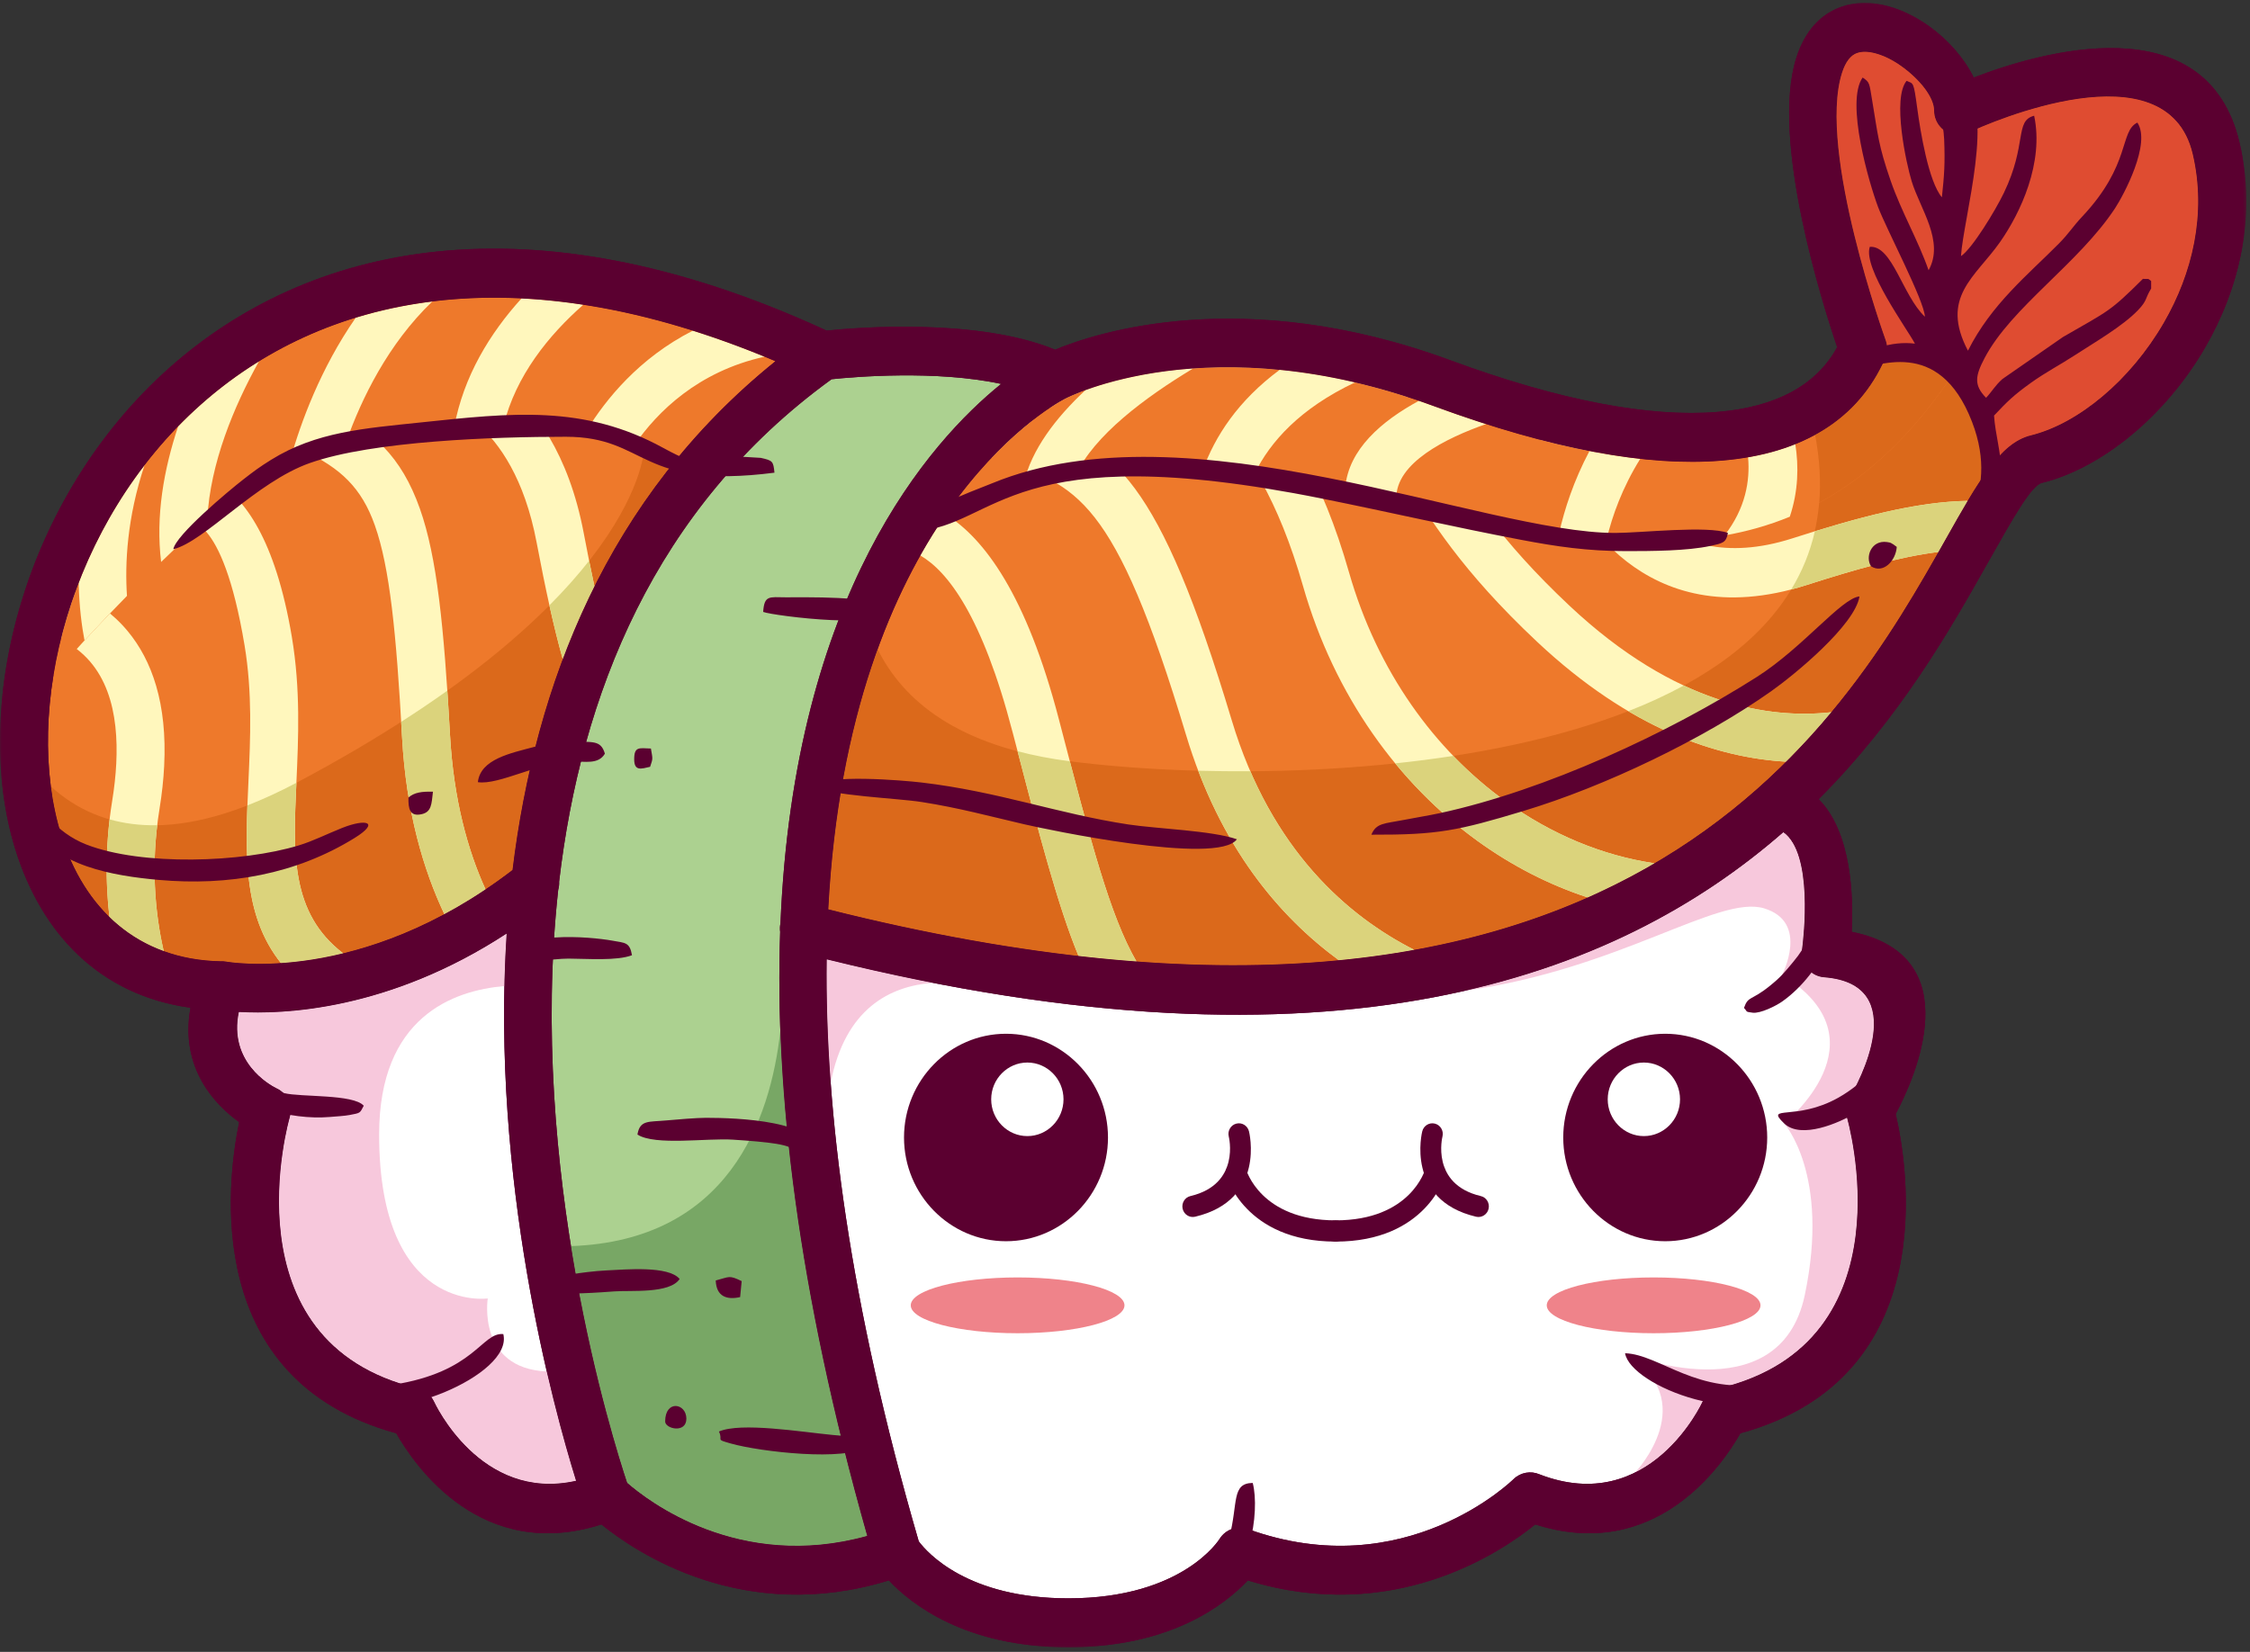 <?xml version="1.0" encoding="UTF-8"?>
<svg width="399px" height="293px" viewBox="0 0 399 293" version="1.1" xmlns="http://www.w3.org/2000/svg" xmlns:xlink="http://www.w3.org/1999/xlink">
    <rect x="0" y="0" width="399" height="293" fill="#333333" stroke="none"/>
    <!-- Generator: Sketch 55.2 (78181) - https://sketchapp.com -->
    <title>Group 69</title>
    <desc>Created with Sketch.</desc>
    <defs>
        <polygon id="path-1" points="0 0.153 398.339 0.153 398.339 291.824 0 291.824"></polygon>
        <polygon id="path-3" points="0 0.153 398.34 0.153 398.34 291.824 0 291.824"></polygon>
    </defs>
    <g id="Page-1" stroke="none" stroke-width="1" fill="none" fill-rule="evenodd">
        <g id="Desktop" transform="translate(0, -54)">
            <g id="Group-69" transform="translate(0, 52)">
                <g id="Group-3" transform="translate(0, 2.362)">
                    <mask id="mask-2" fill="white">
                        <use xlink:href="#path-1"></use>
                    </mask>
                    <g id="Clip-2"></g>
                    <path d="M189.448,291.824 C171.245,291.824 161.564,284.171 157.619,279.962 C131.848,287.917 112.701,274.953 106.651,270.038 C85.38,276.818 73.587,259.701 70.266,253.864 C35.851,244.443 40.173,209.54 42.412,198.682 C38.314,195.743 31.813,189.235 33.778,178.387 C17.702,176.179 7.38,165.253 2.746,150.385 C-1.221,137.673 -0.881,122.013 3.71,106.669 C8.266,91.442 17.038,76.455 29.969,64.933 C54.379,43.195 93.423,33.753 146.588,58.279 C151.823,57.738 173.255,55.975 187.106,61.66 C194.115,58.737 220.336,49.957 257.209,63.547 C276.907,70.808 292.724,73.675 304.545,72.707 C315.066,71.844 322.18,67.864 325.788,61.213 C323.262,53.774 313.944,24.518 318.525,9.955 C320.092,4.974 322.963,2.133 326.462,0.87 C329.101,-0.086 331.964,-0.038 334.787,0.727 C337.328,1.414 339.853,2.687 342.12,4.307 C345.471,6.707 348.351,9.99 350.012,13.394 C361.516,8.948 391.33,0.098 397.151,24.974 C400.193,37.977 397.119,50.785 391.053,61.265 C383.946,73.545 372.578,82.717 362.1,85.291 C360.228,85.748 357.043,91.401 352.52,99.429 C346.007,110.986 337.076,126.835 322.515,141.391 C328.359,147.263 328.691,158.674 328.372,164.916 C349.453,169.162 339.478,191.036 336.173,197.233 C338.198,205.962 344.782,243.967 308.633,253.864 C305.317,259.701 293.521,276.818 272.248,270.038 C266.201,274.953 247.051,287.917 221.282,279.962 C217.338,284.171 207.657,291.824 189.448,291.824" id="Fill-1" fill="#5B0030" mask="url(#mask-2)"></path>
                </g>
                <path d="M146.603,172.161 C146.273,199.193 150.63,233.079 162.925,275.396 C164.414,277.394 171.553,285.507 189.448,285.507 C209.833,285.507 216.263,274.984 216.283,274.954 C217.372,273.23 219.463,272.554 221.284,273.21 C249.221,283.331 268.351,264.413 268.409,264.36 C269.667,263.14 271.478,262.863 272.982,263.505 C292.575,271.102 301.891,250.685 301.916,250.629 C302.512,249.356 303.636,248.516 304.897,248.247 C339.136,240.053 327.553,200.285 327.518,200.171 C327.158,198.886 327.41,197.57 328.097,196.544 C329.269,194.539 339.314,176.564 323.46,175.341 C321.113,175.16 319.355,173.082 319.528,170.695 C319.541,170.536 319.561,170.38 319.589,170.227 C319.83,168.35 321.596,153.384 316.25,149.61 C286.653,175.452 236.691,194.41 146.603,172.161" id="Fill-4" fill="#FFFFFF"></path>
                <path d="M289.962,263.189 C298.002,259.202 301.899,250.668 301.916,250.63 C302.51,249.355 303.637,248.515 304.897,248.248 C339.136,240.054 327.554,200.283 327.519,200.17 C327.159,198.887 327.411,197.569 328.095,196.545 C329.27,194.537 339.312,176.565 323.461,175.34 C321.114,175.161 319.355,173.083 319.529,170.696 C319.541,170.537 319.562,170.381 319.589,170.228 C319.831,168.351 321.594,153.385 316.248,149.612 C302.485,161.632 284.304,172.16 259.733,177.747 L259.77,177.742 C287.353,173.873 304.704,160.671 312.827,163.118 C320.953,165.566 316.012,174.92 316.012,174.92 C334.877,186.54 316.384,201.262 316.384,201.262 C316.384,201.262 324.568,210.271 320.05,231.705 C315.536,253.139 288.178,242.032 288.178,242.032 C301.941,250.452 290.17,262.968 289.962,263.189 L289.962,263.189 Z M146.603,172.163 C146.517,179.01 146.736,186.308 147.307,194.067 C149.878,180.844 157.866,176.887 165.436,176.334 C159.358,175.146 153.086,173.763 146.603,172.163 L146.603,172.163 Z" id="Fill-6" fill="#F7C8DC"></path>
                <path d="M188.832,72.731 C185.75,74.356 150.505,94.372 146.879,163.297 C288.024,198.774 326.746,130.1 345.121,97.486 C350.713,87.567 354.646,80.585 360.097,79.245 C368.492,77.187 377.755,69.556 383.72,59.255 C388.766,50.538 391.342,39.967 388.854,29.338 C384.278,9.803 352.409,23.977 349.282,25.418 C348.681,25.75 347.991,25.939 347.254,25.939 C344.897,25.939 342.985,23.997 342.985,21.602 C342.985,19.257 340.457,16.075 337.219,13.758 C335.735,12.694 334.145,11.873 332.62,11.463 C331.378,11.126 330.218,11.068 329.292,11.403 C328.228,11.788 327.277,12.882 326.623,14.963 C322.258,28.839 334.366,62.284 334.396,62.379 C334.759,63.398 334.749,64.553 334.281,65.617 C329.609,76.226 319.853,82.515 305.209,83.715 C292.238,84.779 275.217,81.753 254.306,74.047 C214.517,59.378 189.106,72.598 189.035,72.633 C188.968,72.668 188.9,72.701 188.832,72.731" id="Fill-8" fill="#EE792B"></path>
                <path d="M155.633,117.14 C151.221,129.293 147.867,144.466 146.881,163.296 C288.023,198.773 326.748,130.101 345.12,97.487 C350.713,87.568 354.645,80.584 360.096,79.246 C368.491,77.185 377.754,69.555 383.719,59.256 C388.766,50.539 391.342,39.965 388.854,29.339 C384.28,9.802 352.411,23.975 349.284,25.419 C348.68,25.751 347.991,25.94 347.254,25.94 C344.896,25.94 342.987,23.998 342.987,21.6 C342.987,19.258 340.459,16.076 337.221,13.756 C335.734,12.692 334.144,11.874 332.622,11.464 C331.377,11.125 330.217,11.067 329.291,11.404 C328.227,11.789 327.279,12.883 326.625,14.964 C322.257,28.838 334.366,62.282 334.398,62.378 C334.758,63.399 334.748,64.551 334.283,65.618 C331.694,71.49 327.55,76.038 321.883,79.132 C332.909,137.661 233.877,142.707 189.716,137.029 C169.742,134.463 160.074,126.141 155.633,117.14" id="Fill-10" fill="#DB691B"></path>
                <path d="M343.757,99.901 C336.824,100.776 328.96,103.013 320.376,105.767 C290.671,115.289 279.161,90.997 277.961,88.238 C277.378,87.269 275.508,84.14 272.99,79.976 C277,81.02 280.822,81.853 284.457,82.477 L285.244,83.797 C285.43,84.059 285.591,84.346 285.717,84.66 C285.742,84.716 293.883,105.176 317.841,97.493 C329.345,93.805 339.742,90.99 348.935,90.842 C347.73,92.859 346.472,95.086 345.121,97.488 L343.757,99.901 Z M167.727,93.262 C174.515,97.468 182.029,107.501 187.783,129.616 L187.853,129.883 C193.448,151.39 196.842,164.434 201.531,172.54 C198.19,172.288 194.761,171.964 191.259,171.564 C187.554,162.582 184.278,149.986 179.624,132.087 L179.551,131.82 C174.198,111.229 168.024,103.309 163.202,100.53 C164.688,97.888 166.208,95.47 167.727,93.262 L167.727,93.262 Z M183.202,76.492 C197.438,81.221 205.443,86.547 218.432,129.77 C225.405,152.965 239.237,164.628 250.789,170.482 C246.535,171.249 242.077,171.865 237.428,172.321 C226.872,164.597 216.283,152.19 210.301,132.278 C197.642,90.155 190.859,87.996 177.29,83.674 C176.925,83.558 176.557,83.44 175.835,83.209 C178.575,80.323 181.103,78.122 183.202,76.492 L183.202,76.492 Z M188.832,72.731 C188.427,72.945 187.463,73.481 186.087,74.401 C191.151,73.463 196.907,72.522 200.321,71.964 C201.83,71.717 202.96,71.533 203.574,71.405 C203.69,71.387 203.798,71.365 203.908,71.337 C204.349,71.224 205.903,71.231 208.495,72.205 C210.306,72.887 212.414,74.031 214.653,75.911 C217.571,78.358 220.711,82.036 223.74,87.513 C226.371,92.263 228.879,98.281 231.053,105.896 C236.648,125.496 248.047,141.081 262.077,151.206 C268.163,155.591 274.739,158.957 281.559,161.186 C285.765,159.325 289.707,157.289 293.403,155.126 C284.16,153.765 275.101,149.989 267.01,144.152 C254.462,135.098 244.246,121.111 239.217,103.488 C236.832,95.128 234.067,88.509 231.171,83.277 C227.579,76.786 223.717,72.306 220.052,69.231 C219.672,68.912 219.292,68.608 218.915,68.318 C240.344,72.379 243.363,77.319 249.149,86.816 C253.471,93.913 259.144,103.221 272.583,115.84 C289.181,131.428 304.643,136.404 316.736,137.103 C319.634,134.218 322.301,131.279 324.754,128.333 C313.906,129.543 297.196,127.169 278.349,109.465 C265.727,97.616 260.424,88.909 256.379,82.275 C254.034,78.429 252.064,75.194 249.586,72.416 C212.52,60.424 189.101,72.6 189.035,72.635 C188.968,72.668 188.9,72.701 188.832,72.731 L188.832,72.731 Z" id="Fill-12" fill="#FFF7BD"></path>
                <path d="M317.642,106.561 C319.554,103.409 320.983,99.975 321.833,96.236 C331.76,93.185 340.817,90.974 348.933,90.84 C347.73,92.86 346.472,95.087 345.121,97.487 L343.758,99.902 C336.824,100.775 328.96,103.014 320.377,105.766 C319.448,106.065 318.533,106.327 317.642,106.561 M212.485,138.707 C215.489,138.787 218.57,138.823 221.72,138.803 C229.214,156.101 240.85,165.444 250.789,170.481 C246.533,171.25 242.077,171.867 237.428,172.322 C228.057,165.464 218.663,154.918 212.485,138.707 M180.445,135.25 C183.262,135.992 186.334,136.594 189.715,137.029 C194.248,154.347 197.385,165.376 201.531,172.541 C198.19,172.289 194.762,171.962 191.26,171.565 C187.778,163.119 184.673,151.482 180.445,135.25 M288.754,128.143 C292.223,126.787 295.514,125.27 298.593,123.597 C308.988,128.448 318.004,129.087 324.754,128.332 C322.301,131.278 319.634,134.219 316.736,137.104 C308.684,136.639 299.136,134.274 288.754,128.143 M247.421,137.404 C251.813,142.74 256.759,147.366 262.077,151.205 C268.163,155.592 274.739,158.958 281.559,161.187 C285.765,159.323 289.707,157.291 293.403,155.125 C284.158,153.764 275.101,149.987 267.011,144.153 C263.738,141.789 260.618,139.089 257.712,136.078 C254.306,136.601 250.865,137.042 247.421,137.404" id="Fill-14" fill="#DBD37C"></path>
                <path d="M188.832,72.731 C187.385,73.494 178.844,78.314 169.818,90.349 C182.905,86.812 200.827,83.977 221.747,85.931 C265.989,90.065 314.741,120.855 348.98,64.201 C362.786,41.355 363.805,28.699 359.481,21.584 C354.336,23.146 350.298,24.95 349.282,25.418 C348.681,25.75 347.991,25.939 347.254,25.939 C344.897,25.939 342.985,23.997 342.985,21.602 C342.985,19.257 340.457,16.075 337.219,13.758 C336.175,13.011 335.083,12.382 333.994,11.934 C332.062,11.793 330.427,11.655 329.292,11.403 C328.228,11.788 327.277,12.882 326.623,14.963 C322.258,28.839 334.366,62.284 334.396,62.379 C334.759,63.398 334.749,64.553 334.281,65.617 C329.609,76.226 319.853,82.515 305.209,83.715 C292.238,84.779 275.217,81.753 254.306,74.047 C214.517,59.378 189.106,72.598 189.035,72.633 C188.968,72.668 188.9,72.701 188.832,72.731" id="Fill-16" fill="#EE792B"></path>
                <path d="M322.612,91.172 C332.041,86.04 340.914,77.549 348.979,64.201 C362.788,41.355 363.805,28.699 359.48,21.584 C354.335,23.144 350.298,24.95 349.284,25.418 C348.68,25.75 347.991,25.939 347.254,25.939 C344.896,25.939 342.987,23.997 342.987,21.602 C342.987,19.257 340.459,16.075 337.221,13.758 C336.177,13.011 335.083,12.382 333.993,11.934 C332.061,11.793 330.426,11.655 329.291,11.403 C328.227,11.788 327.276,12.883 326.625,14.963 C322.257,28.84 334.366,62.284 334.398,62.379 C334.758,63.398 334.748,64.55 334.283,65.617 C331.694,71.489 327.55,76.037 321.883,79.132 C322.69,83.426 322.922,87.438 322.612,91.172" id="Fill-18" fill="#DB691B"></path>
                <path d="M305.813,96.977 C309.742,96.285 313.604,95.209 317.39,93.654 C318.915,89.098 318.985,84.685 318.369,80.783 C315.828,81.807 313.033,82.587 309.991,83.113 C310.366,87.304 309.534,92.187 305.813,96.977 M276.497,96.497 C279.322,96.937 282.135,97.302 284.93,97.558 C285.906,93.533 287.674,88.514 290.869,83.39 C288.002,83.073 285,82.612 281.866,82.001 C279.053,87.297 277.43,92.366 276.497,96.497 M238.555,88.517 C239.124,81.707 245.046,76.648 251.622,73.093 C252.512,73.397 253.403,73.712 254.306,74.046 C257.466,75.211 260.537,76.268 263.518,77.219 C256.407,79.717 247.478,84.119 247.612,90.456 C244.59,89.777 241.569,89.118 238.555,88.517 M213.295,85.385 C216.052,85.483 218.867,85.661 221.747,85.931 C221.994,85.953 222.235,85.978 222.482,86.006 C225.259,80.353 230.542,74.436 240.296,69.825 C235.561,68.721 231.103,68.006 226.937,67.593 C219.524,73.078 215.448,79.415 213.295,85.385 M181.541,87.699 C184.464,87.166 187.539,86.695 190.754,86.313 C193.969,79.271 203.053,72.487 211.602,67.347 C202.708,67.973 196.185,69.848 192.5,71.186 C187.161,76.165 182.93,81.767 181.541,87.699" id="Fill-20" fill="#FFF7BD"></path>
                <path d="M354.233,83.213 C356.085,81.143 357.979,79.767 360.097,79.246 C368.492,77.185 377.755,69.555 383.72,59.256 C388.767,50.539 391.343,39.965 388.855,29.336 C384.278,9.802 352.409,23.975 349.282,25.417 C348.681,25.751 347.992,25.94 347.255,25.94 C344.897,25.94 342.985,23.998 342.985,21.601 C342.985,19.258 340.457,16.076 337.219,13.756 C335.733,12.692 334.145,11.875 332.621,11.462 C331.378,11.125 330.218,11.067 329.292,11.404 C328.228,11.789 327.277,12.884 326.623,14.964 C322.258,28.838 334.367,62.282 334.397,62.378 C334.593,62.931 334.681,63.523 334.646,64.119 C341.315,63.736 351.355,66.167 354.233,83.213" id="Fill-22" fill="#DF4C31"></path>
                <path d="M89.844,167.589 C68.865,181.295 50.07,181.952 42.354,181.494 C40.49,190.369 47.844,194.437 48.931,194.988 C50.895,195.823 51.98,198.037 51.383,200.171 C51.348,200.284 39.763,240.055 74.005,248.249 C75.265,248.515 76.387,249.355 76.983,250.631 C77.009,250.681 85.129,268.48 102.158,264.656 C98.148,251.776 87.009,211.32 89.844,167.589" id="Fill-24" fill="#FFFFFF"></path>
                <path d="M89.844,167.589 C68.865,181.295 50.07,181.952 42.354,181.494 C40.49,190.369 47.844,194.437 48.931,194.988 C50.895,195.823 51.98,198.037 51.383,200.171 C51.348,200.284 39.763,240.055 74.005,248.249 C75.265,248.515 76.387,249.355 76.983,250.631 C77.009,250.681 85.129,268.48 102.158,264.656 C100.903,260.633 98.958,253.927 96.958,245.27 C84.543,244.691 86.493,232.316 86.493,232.316 C86.493,232.316 67.232,235.074 67.232,203.23 C67.232,182.377 80.37,177.672 89.446,176.908 C89.509,173.826 89.64,170.716 89.844,167.589" id="Fill-26" fill="#F7C8DC"></path>
                <path d="M99.15,158.385 C99.178,158.876 99.117,159.371 98.987,159.844 C93.583,209.515 108.692,257.452 111.221,265.024 C114.76,268.124 130.987,280.775 153.789,274.433 C141.336,230.508 137.374,195.334 138.35,167.291 C138.285,166.8 138.3,166.29 138.406,165.781 C140.828,107.261 164.891,80.302 177.538,70.098 C165.938,67.603 151.465,68.846 147.467,69.266 C115.902,92.139 102.984,125.557 99.15,158.385" id="Fill-28" fill="#ACD190"></path>
                <path d="M101.251,223.029 C104.742,244.83 109.844,260.905 111.22,265.024 C114.76,268.123 130.986,280.775 153.789,274.435 C143.802,239.21 139.278,209.612 138.383,184.81 C136.629,200.785 129.052,222.055 101.251,223.029" id="Fill-30" fill="#78A765"></path>
                <path d="M39.146,172.508 C39.451,172.493 39.757,172.51 40.072,172.561 C40.142,172.573 63.941,176.993 90.89,156.316 C94.877,123.587 107.541,90.196 137.508,66.067 C90.895,46.352 56.887,54.822 35.569,73.806 C23.888,84.208 15.964,97.763 11.841,111.542 C7.75,125.205 7.415,139.031 10.877,150.138 C14.91,163.066 24.313,172.208 39.146,172.508" id="Fill-32" fill="#EE792B"></path>
                <path d="M39.146,172.508 C39.451,172.493 39.757,172.51 40.072,172.561 C40.142,172.573 63.941,176.993 90.89,156.316 C93.989,130.87 102.336,105.026 119.981,83.444 L114.246,81.444 C114.246,81.444 113.788,108.374 52.56,140.85 C31.506,152.017 17.858,149.539 9.01,141.479 C9.403,144.503 10.024,147.403 10.877,150.138 C14.91,163.066 24.313,172.208 39.146,172.508" id="Fill-34" fill="#DB691B"></path>
                <path d="M13.321,107.057 C16.74,108.519 19.975,110.73 22.644,113.948 C26.948,119.133 29.675,126.79 29.112,137.882 C28.994,140.257 28.722,142.801 28.282,145.512 C26.704,155.261 27.459,163.814 29.026,170.697 C25.311,169.346 22.103,167.281 19.406,164.652 C18.697,158.521 18.672,151.618 19.884,144.121 C20.274,141.726 20.511,139.5 20.616,137.442 C21.062,128.609 19.248,119.497 10.787,115.392 C11.104,114.109 11.457,112.823 11.842,111.54 C12.289,110.043 12.782,108.546 13.321,107.057 M99.799,118.916 C98.221,113.346 96.735,106.534 95.15,98.172 C90.878,75.638 77.449,73.128 77.411,73.12 C75.112,72.642 73.625,70.358 74.096,68.018 C74.564,65.678 76.808,64.167 79.112,64.645 C79.165,64.655 98.151,68.25 103.512,96.544 C104.161,99.975 104.792,103.128 105.414,106.018 C103.301,110.239 101.436,114.549 99.799,118.916 M49.826,172.833 C52.931,172.622 56.664,172.124 60.858,171.102 C51.514,163.953 51.987,153.409 52.561,140.851 C52.918,132.919 53.311,124.285 51.761,115.017 C48.815,97.434 43.22,90.343 38.543,87.578 C41.57,83.525 46.916,78.723 53.922,82.001 C60.34,85.004 64.111,88.491 66.473,95.18 C69.122,102.68 70.272,114.222 71.303,132.806 C72.03,145.933 75.054,156.229 78.803,164.154 C81.185,162.878 83.62,161.419 86.101,159.759 C82.971,152.868 80.443,143.875 79.801,132.333 C78.725,112.951 77.469,100.76 74.473,92.265 C71.19,82.954 66.083,78.174 57.457,74.136 C38.541,65.286 28.091,88.401 28.063,88.468 C27.059,90.629 27.967,93.211 30.096,94.229 C31.047,94.687 32.081,94.753 33.024,94.494 L33.026,94.501 C33.044,94.499 39.348,92.446 43.364,116.441 C44.77,124.856 44.4,132.999 44.063,140.478 C43.482,153.211 42.984,164.247 49.826,172.833" id="Fill-36" fill="#FFF7BD"></path>
                <path d="M97.425,109.375 C100.208,106.58 102.532,103.934 104.472,101.471 C104.789,103.056 105.101,104.57 105.415,106.019 C103.3,110.241 101.438,114.55 99.798,118.915 C98.993,116.074 98.21,112.907 97.425,109.375 M19.435,147.335 C21.999,148.064 24.804,148.437 27.881,148.376 C26.864,156.94 27.617,164.495 29.028,170.696 C25.31,169.345 22.105,167.282 19.405,164.651 C18.799,159.408 18.691,153.599 19.435,147.335 M71.144,130.034 C71.199,130.942 71.252,131.863 71.302,132.807 C72.029,145.934 75.053,156.23 78.804,164.155 C81.184,162.879 83.622,161.418 86.1,159.757 C82.97,152.869 80.442,143.876 79.8,132.331 C79.652,129.581 79.493,126.975 79.327,124.505 C76.791,126.316 74.064,128.16 71.144,130.034 M49.825,172.832 C52.93,172.62 56.663,172.125 60.857,171.103 C51.513,163.954 51.986,153.41 52.56,140.849 C49.511,142.467 46.62,143.788 43.873,144.857 C43.468,155.747 43.783,165.247 49.825,172.832" id="Fill-38" fill="#DBD37C"></path>
                <path d="M119.603,83.911 C124.742,77.561 130.672,71.574 137.507,66.069 C90.896,46.351 56.886,54.822 35.57,73.805 C23.887,84.21 15.965,97.763 11.842,111.541 C10.823,114.94 10.035,118.351 9.487,121.727 C22.636,106.671 41.22,88.774 49.547,84.318 C61.137,78.117 85.215,77.124 98.081,77.581 C106.491,77.883 114.833,81.468 119.603,83.911" id="Fill-40" fill="#EE792B"></path>
                <path d="M25.636,84.504 C20.663,90.97 16.766,98.074 13.951,105.367 C14.039,109.641 14.514,113.138 14.987,115.606 C17.425,112.962 19.958,110.298 22.517,107.697 C22.13,101.908 22.532,93.807 25.636,84.504 M45.918,66.099 C42.187,68.398 38.736,70.985 35.569,73.807 C34.195,75.032 32.869,76.303 31.596,77.614 C29.035,85.276 27.581,93.558 28.572,101.679 C31.39,98.952 34.155,96.381 36.758,94.074 C37.282,84.139 41.463,74.124 45.918,66.099 M76.67,55.473 C71.893,56.064 67.365,57.04 63.088,58.351 C56.816,67.367 53.327,77.005 51.526,83.362 C54.358,82.117 57.74,81.115 61.408,80.315 C64.084,72.793 68.774,63.043 76.67,55.473 M103.435,56.056 C99.674,55.478 96.024,55.108 92.484,54.932 C86.914,61.07 82.187,68.723 80.527,77.853 C83.553,77.664 86.512,77.556 89.287,77.51 C91.465,68.635 97.317,61.443 103.435,56.056 M135.589,65.269 C131.236,63.488 126.995,61.953 122.867,60.653 C113.299,65.515 107.377,72.909 104.072,78.305 C107.101,78.904 110.004,79.81 112.603,80.793 C116.535,75.146 123.699,67.895 135.589,65.269" id="Fill-42" fill="#FFF7BD"></path>
                <g id="Group-46" transform="translate(0, 2.362)">
                    <mask id="mask-4" fill="white">
                        <use xlink:href="#path-3"></use>
                    </mask>
                    <g id="Clip-45"></g>
                    <path d="M146.603,169.799 C146.273,196.83 150.63,230.717 162.925,273.034 C164.414,275.032 171.553,283.145 189.448,283.145 C209.833,283.145 216.263,272.622 216.283,272.591 C217.372,270.868 219.463,270.191 221.284,270.848 C249.221,280.969 268.351,262.051 268.409,261.998 C269.667,260.778 271.478,260.501 272.982,261.142 C292.575,268.74 301.891,248.322 301.916,248.267 C302.512,246.994 303.636,246.154 304.897,245.885 C339.136,237.691 327.553,197.922 327.518,197.809 C327.158,196.524 327.41,195.208 328.097,194.181 C329.269,192.176 339.314,174.202 323.46,172.979 C321.113,172.798 319.355,170.72 319.528,168.332 C319.541,168.174 319.561,168.018 319.589,167.864 C319.83,165.988 321.596,151.022 316.25,147.248 C286.653,173.09 236.691,192.048 146.603,169.799 M188.831,70.37 C185.752,71.993 150.504,92.01 146.879,160.934 C288.024,196.41 326.746,127.739 345.121,95.125 C350.713,85.205 354.645,78.222 360.097,76.883 C368.492,74.823 377.755,67.193 383.719,56.893 C388.766,48.176 391.342,37.603 388.854,26.976 C384.281,7.439 352.411,21.613 349.282,23.054 C348.681,23.389 347.991,23.578 347.254,23.578 C344.897,23.578 342.987,21.635 342.987,19.238 C342.987,16.896 340.459,13.713 337.221,11.394 C335.735,10.33 334.145,9.512 332.62,9.102 C331.377,8.763 330.218,8.705 329.292,9.042 C328.228,9.427 327.277,10.521 326.625,12.602 C322.258,26.476 334.366,59.92 334.396,60.015 C334.758,61.037 334.748,62.189 334.283,63.253 C329.609,73.862 319.853,80.151 305.209,81.351 C292.24,82.418 275.216,79.389 254.308,71.686 C214.517,57.017 189.108,70.234 189.035,70.272 C188.967,70.307 188.899,70.337 188.831,70.37 M89.843,165.228 C68.867,178.934 50.072,179.59 42.356,179.132 C40.489,188.005 47.843,192.073 48.932,192.624 C50.894,193.459 51.981,195.673 51.382,197.809 C51.35,197.922 39.762,237.691 74.006,245.885 C75.267,246.154 76.389,246.994 76.982,248.267 C77.01,248.32 85.128,266.118 102.157,262.295 C98.147,249.412 87.01,208.956 89.843,165.228 M99.151,156.023 C99.176,156.513 99.118,157.009 98.985,157.482 C93.584,207.152 108.693,255.09 111.221,262.662 C114.761,265.761 130.987,278.413 153.787,272.071 C141.335,228.146 137.375,192.971 138.351,164.926 C138.283,164.438 138.298,163.927 138.404,163.419 C140.829,104.898 164.892,77.94 177.538,67.736 C165.938,65.241 151.465,66.483 147.468,66.903 C115.903,89.776 102.985,123.195 99.151,156.023 M39.146,170.146 C39.45,170.131 39.757,170.149 40.072,170.199 C40.142,170.212 63.943,174.632 90.889,153.955 C94.877,121.223 107.543,87.832 137.508,63.706 C90.894,43.99 56.887,52.458 35.569,71.444 C23.888,81.847 15.964,95.399 11.843,109.178 C7.75,122.843 7.415,136.669 10.877,147.776 C14.909,160.705 24.313,169.847 39.146,170.146 M189.448,291.824 C171.244,291.824 161.564,284.171 157.619,279.963 C131.848,287.917 112.701,274.954 106.65,270.038 C85.38,276.818 73.589,259.701 70.265,253.864 C35.853,244.443 40.172,209.54 42.411,198.679 C38.313,195.744 31.813,189.235 33.777,178.388 C17.704,176.179 7.38,165.253 2.746,150.385 C-1.221,137.671 -0.882,122.013 3.709,106.669 C8.268,91.442 17.038,76.456 29.971,64.934 C54.379,43.195 93.423,33.754 146.587,58.277 C151.823,57.739 173.257,55.975 187.108,61.661 C194.117,58.737 220.338,49.957 257.209,63.547 C276.907,70.808 292.723,73.676 304.545,72.707 C315.065,71.844 322.18,67.864 325.79,61.21 C323.264,53.771 313.946,24.516 318.525,9.955 C320.092,4.974 322.965,2.134 326.462,0.871 C329.101,-0.085 331.966,-0.037 334.789,0.725 C337.327,1.412 339.853,2.687 342.119,4.307 C345.47,6.705 348.351,9.99 350.011,13.394 C361.518,8.949 391.33,0.096 397.151,24.974 C400.195,37.978 397.118,50.785 391.053,61.266 C383.946,73.545 372.577,82.717 362.099,85.291 C360.228,85.749 357.043,91.402 352.522,99.429 C346.009,110.986 337.075,126.835 322.514,141.391 C328.358,147.263 328.691,158.674 328.371,164.916 C349.453,169.163 339.478,191.034 336.172,197.233 C338.197,205.963 344.781,243.965 308.633,253.864 C305.317,259.701 293.521,276.818 272.248,270.038 C266.2,274.954 247.053,287.917 221.284,279.963 C217.337,284.171 207.659,291.824 189.448,291.824" id="Fill-44" fill="#5B0030" mask="url(#mask-4)"></path>
                </g>
                <path d="M162.451,96.225 C176.828,95.237 179.06,79.297 234.421,90.434 C246.549,92.872 257.578,95.441 269.701,97.745 C275.996,98.94 281.467,99.76 288.403,99.755 C292.846,99.75 299.183,99.735 303.337,98.827 C305.447,98.364 306.114,98.293 306.418,96.53 C302.763,95.186 291.12,96.52 286.456,96.53 C263.077,96.588 210.781,73.385 175.978,87.707 C171.372,89.604 163.145,92.246 162.451,96.225 L162.451,96.225 Z M30.738,99.418 C36.267,98.067 45.47,87.453 54.977,84.12 C66.159,80.193 87.714,79.471 100.328,79.471 C114.932,79.471 113.145,88.937 137.339,85.843 C137.133,83.788 137.02,83.69 134.909,83.214 L126.61,82.718 C123.427,83.081 125.093,85.546 117.593,81.435 C103.573,73.75 90.688,75.234 74.685,76.922 C64.494,77.996 56.089,78.59 48.101,83.541 C46.028,84.829 44.992,85.607 43.206,86.995 C40.481,89.108 31.148,96.922 30.738,99.418 L30.738,99.418 Z M243.191,150.054 C255.017,150.095 258.506,149.352 270.157,145.848 C284.672,141.481 302.084,133.083 314.081,124.613 C318.23,121.685 328.939,112.872 329.749,107.793 C326.574,108.074 319.686,116.895 311.561,122.064 C295.762,132.112 274.106,142.15 255.427,146.213 C253.284,146.676 250.896,147.046 248.846,147.453 C245.558,148.105 244.051,147.939 243.191,150.054 L243.191,150.054 Z M163.495,144.266 C170.144,145.317 175.226,146.716 181.591,148.198 C185.319,149.063 215.935,155.576 219.339,150.867 C214.994,149.327 205.145,149.008 200.099,148.241 C187.588,146.341 177.113,142.409 163.432,140.799 C160.267,140.427 146.237,139.212 144.366,141.483 C147.254,143.164 159.012,143.556 163.495,144.266 L163.495,144.266 Z M60.65,148.864 C58.011,149.916 55.51,151.186 52.997,151.949 C42.916,155.018 25.163,155.632 15.301,151.795 C12.622,150.754 10.288,148.965 8.967,147.332 C8.081,146.228 7.659,145.247 7.43,143.453 L6.539,139.191 C6.506,138.988 6.381,138.963 6.29,138.857 C4.441,140.932 4.559,145.652 5.747,148.127 C9.332,155.622 20.298,157.37 28.086,158.069 C40.587,159.194 52.527,157.056 62.899,150.628 C67.394,147.841 65.005,147.131 60.65,148.864 L60.65,148.864 Z M313.394,247.317 C301.085,249.634 294.355,242.228 288.179,242.032 C289.115,247.747 309.493,256.107 320.833,247.984 C322.733,246.623 321.581,248.105 322.202,246.205 L313.394,247.317 Z M125.176,200.273 C123.588,200.273 119.973,200.57 118.091,200.744 C115.007,201.03 113.475,200.623 113.04,203.247 C116.194,205.257 125.367,203.835 130.006,204.15 C132.509,204.321 135.93,204.537 138.393,205.02 C141.155,205.566 142.944,207.106 144.932,206.832 C145.553,200.724 130.501,200.273 125.176,200.273 L125.176,200.273 Z M62.481,250.087 C68.454,255.008 91.072,245.971 89.254,238.633 C85.364,238.288 84.328,245.365 69.578,247.642 C66.683,248.09 63.55,247.773 62.481,250.087 L62.481,250.087 Z M151.183,256.905 C150.335,256.729 148.783,256.638 147.601,256.522 C142.061,255.986 131.382,254.228 127.493,255.918 C128.305,257.627 126.718,257.227 129.613,258.047 C134.914,259.546 150.114,261.234 153.571,258.598 C153.01,257.327 153.12,257.3 151.183,256.905 L151.183,256.905 Z M309.264,180.784 C309.966,181.491 309.384,181.448 310.808,181.629 C312.167,181.805 314.932,180.429 316.049,179.639 C323.327,174.515 328.089,163.395 323.485,161.473 C320.932,162.854 323.166,166.474 317.95,172.678 C316.376,174.555 315.822,175.282 313.815,176.9 C310.491,179.586 310.038,178.588 309.264,180.784 L309.264,180.784 Z M61.981,199.778 C63.971,199.395 63.794,199.481 64.504,198.132 C62.688,196.039 53.377,196.633 50.413,195.898 C47.749,195.239 39.94,189.818 40.766,193.274 C41.923,198.097 51.483,200.713 58.441,200.127 C59.676,200.022 61.103,199.946 61.981,199.778 L61.981,199.778 Z M96.285,230.346 C96.761,230.766 96.35,230.713 97.568,231.154 C99.316,231.785 107.045,231.207 108.909,231.063 C111.852,230.834 118.75,231.524 120.524,228.859 C118.542,226.479 110.989,227.179 107.623,227.337 C105.344,227.448 103.025,227.76 101.04,228.067 C95.732,228.885 96.68,228.89 96.285,230.346 L96.285,230.346 Z M84.743,140.736 C88.413,141.312 95.94,137.093 101.289,137.056 C103.719,137.041 106.101,137.659 107.266,135.685 C106.544,133.174 105.022,133.695 101.359,133.508 C96.637,133.274 98.708,133.42 94.735,134.482 C90.554,135.599 85.191,136.651 84.743,140.736 L84.743,140.736 Z M335.445,190.92 C332.735,190.49 330.854,193.974 325.991,196.708 C318.501,200.92 312.876,197.876 316.383,201.262 C319.407,204.18 326.303,201.068 328.798,199.569 L333.168,196.087 C333.543,195.737 334.693,194.238 334.929,193.871 C335.928,192.306 335.983,192.804 335.445,190.92 L335.445,190.92 Z M135.334,110.54 C137.188,111.254 158.806,113.934 156.469,109.798 C155.244,107.627 142.506,107.979 139.271,107.949 C136.406,107.924 135.535,107.561 135.334,110.54 L135.334,110.54 Z M90.801,172.142 C92.527,173.124 97.913,172.019 100.806,172.034 C104.212,172.052 109.369,172.464 112.071,171.435 C111.674,169.106 110.866,169.262 108.615,168.854 C104.552,168.12 91.379,166.995 90.801,172.142 L90.801,172.142 Z M214.828,283.169 C221.623,283.169 223.48,270.012 222.149,265.038 C218.345,265.078 219.581,268.615 218.003,274.701 C217.53,276.542 216.728,278.447 215.792,279.4 C214.275,280.95 213.228,280.122 213.025,282.776 L214.828,283.169 Z M331.807,102.454 C330.72,100.829 331.81,97.763 334.617,98.145 C335.51,98.268 335.286,98.346 335.727,98.542 L336.358,99.008 C336.197,101.456 333.976,103.83 331.807,102.454 L331.807,102.454 Z M72.433,143.473 C72.388,145.365 72.625,146.922 74.806,146.407 C76.514,146.007 76.524,144.671 76.778,142.432 C74.811,142.374 73.44,142.555 72.433,143.473 L72.433,143.473 Z M126.922,229.126 C127.032,232.037 128.952,232.588 131.249,232.074 L131.525,229.239 C129.231,228.135 129.415,228.485 126.922,229.126 L126.922,229.126 Z M117.955,254.137 C117.955,255.446 121.716,256.301 121.716,253.642 C121.716,250.879 117.955,250.233 117.955,254.137 L117.955,254.137 Z M112.464,136.676 C112.464,138.847 113.727,138.366 115.286,138.014 C115.81,136.457 115.754,136.718 115.427,134.771 C113.352,134.708 112.464,134.361 112.464,136.676 L112.464,136.676 Z M381.47,53.181 L381.47,51.843 C380.766,51.287 381.14,51.546 380.008,51.466 C374.096,57.327 374.084,57.025 365.822,61.785 L355.103,69.222 C353.757,70.419 353.256,71.443 352.197,72.557 C349.95,70.288 350.313,68.603 351.935,65.511 C356.667,56.492 368.584,48.779 375.062,38.952 C376.572,36.651 381.513,27.451 379.03,23.747 C375.84,25.264 377.953,31.181 369.213,40.452 C367.623,42.14 366.881,43.413 365.113,45.199 C359.571,50.789 353.133,55.946 348.982,64.203 C343.981,54.701 350.298,51.156 354.65,44.968 C358.318,39.742 362.481,30.829 360.723,22.53 C357.223,23.425 359.535,27.546 355.337,36.248 C353.827,39.375 349.739,46.102 347.747,47.433 C348.147,40.789 354.079,20.713 347.865,17.088 C345.699,16.555 347.94,17.224 346.242,17.317 C344.491,17.415 346.574,16.927 344.207,17.005 C343.397,19.921 344.64,23.695 344.763,26.683 C344.939,31.018 344.778,33.106 344.361,36.995 C341.993,34.19 340.557,25.38 339.996,21.237 C339.327,16.273 339.314,16.907 338.104,16.339 C335.533,19.451 338.018,30.925 339.002,34.152 C340.489,39.028 344.874,44.807 342.003,49.936 C340.134,44.578 337.191,39.602 335.259,34.014 C333.075,27.685 333.035,25.989 332.016,19.924 C331.467,16.628 331.591,16.633 330.308,15.75 C327.238,20.107 331.457,34.515 333.05,38.734 C334.511,42.615 341.256,55.373 341.349,58.178 C337.379,54.447 335.578,45.466 331.578,45.785 C330.293,49.539 338.227,60.379 339.581,62.955 C335.638,62.447 330.096,63.851 329.171,67.42 C332.476,67.307 343.767,61.398 349.709,76.832 C355.005,90.593 345.789,97.599 345.437,102.399 C348.207,102.205 348.969,100.487 350.293,98.527 C357.621,87.685 354.089,82.613 353.608,75.715 C355.948,73.227 357.055,72.125 360.147,69.906 C362.803,68.004 365.228,66.774 367.991,64.975 C371.382,62.764 376.398,59.881 379.153,57.008 C380.811,55.272 380.333,55.043 381.47,53.181 L381.47,53.181 Z" id="Fill-47" fill="#5B0030"></path>
                <path d="M295.3,222.166 C305.265,222.166 313.386,213.9 313.386,203.766 C313.386,193.63 305.265,185.364 295.3,185.364 C285.338,185.364 277.215,193.63 277.215,203.766 C277.215,213.9 285.338,222.166 295.3,222.166" id="Fill-49" fill="#5B0030"></path>
                <path d="M252.211,202.679 C252.455,201.67 253.454,201.054 254.448,201.301 C255.439,201.55 256.043,202.569 255.801,203.577 C255.796,203.6 253.653,212.04 262.591,214.153 C263.585,214.382 264.209,215.394 263.977,216.405 C263.753,217.416 262.76,218.05 261.764,217.819 C249.127,214.833 252.201,202.712 252.211,202.679" id="Fill-51" fill="#5B0030"></path>
                <path d="M252.717,209.445 C253.014,208.452 254.043,207.893 255.022,208.192 C255.998,208.492 256.546,209.543 256.249,210.535 C256.239,210.565 252.959,222.23 236.848,222.23 C235.827,222.23 234.996,221.387 234.996,220.346 C234.996,219.304 235.827,218.462 236.848,218.462 C250.194,218.462 252.71,209.47 252.717,209.445" id="Fill-53" fill="#5B0030"></path>
                <path d="M291.512,203.517 C295.044,203.517 297.925,200.589 297.925,196.994 C297.925,193.401 295.044,190.468 291.512,190.468 C287.985,190.468 285.102,193.401 285.102,196.994 C285.102,200.589 287.985,203.517 291.512,203.517" id="Fill-55" fill="#FFFFFF"></path>
                <path d="M178.398,222.166 C188.36,222.166 196.483,213.9 196.483,203.766 C196.483,193.63 188.36,185.364 178.398,185.364 C168.435,185.364 160.312,193.63 160.312,203.766 C160.312,213.9 168.435,222.166 178.398,222.166" id="Fill-57" fill="#5B0030"></path>
                <path d="M217.898,203.578 C217.654,202.57 218.265,201.548 219.251,201.302 C220.245,201.053 221.246,201.669 221.488,202.68 C221.495,202.71 224.569,214.834 211.935,217.817 C210.939,218.051 209.95,217.417 209.719,216.406 C209.493,215.392 210.111,214.383 211.11,214.152 C220.046,212.039 217.905,203.601 217.898,203.578" id="Fill-59" fill="#5B0030"></path>
                <path d="M217.448,210.534 C217.151,209.542 217.705,208.491 218.678,208.191 C219.654,207.892 220.686,208.453 220.98,209.444 C220.988,209.469 223.508,218.461 236.849,218.461 C237.873,218.461 238.703,219.303 238.703,220.345 C238.703,221.386 237.873,222.229 236.849,222.229 C220.744,222.229 217.458,210.566 217.448,210.534" id="Fill-61" fill="#5B0030"></path>
                <path d="M182.184,203.517 C185.716,203.517 188.596,200.589 188.596,196.994 C188.596,193.401 185.716,190.468 182.184,190.468 C178.652,190.468 175.771,193.401 175.771,196.994 C175.771,200.589 178.652,203.517 182.184,203.517" id="Fill-63" fill="#FFFFFF"></path>
                <path d="M180.459,238.484 C190.892,238.484 199.408,236.26 199.408,233.536 C199.408,230.806 190.892,228.585 180.459,228.585 C170.019,228.585 161.508,230.806 161.508,233.536 C161.508,236.26 170.019,238.484 180.459,238.484" id="Fill-65" fill="#EF838A"></path>
                <path d="M293.244,238.484 C303.679,238.484 312.195,236.26 312.195,233.536 C312.195,230.806 303.679,228.585 293.244,228.585 C282.804,228.585 274.291,230.806 274.291,233.536 C274.291,236.26 282.804,238.484 293.244,238.484" id="Fill-67" fill="#EF838A"></path>
            </g>
        </g>
    </g>
</svg>